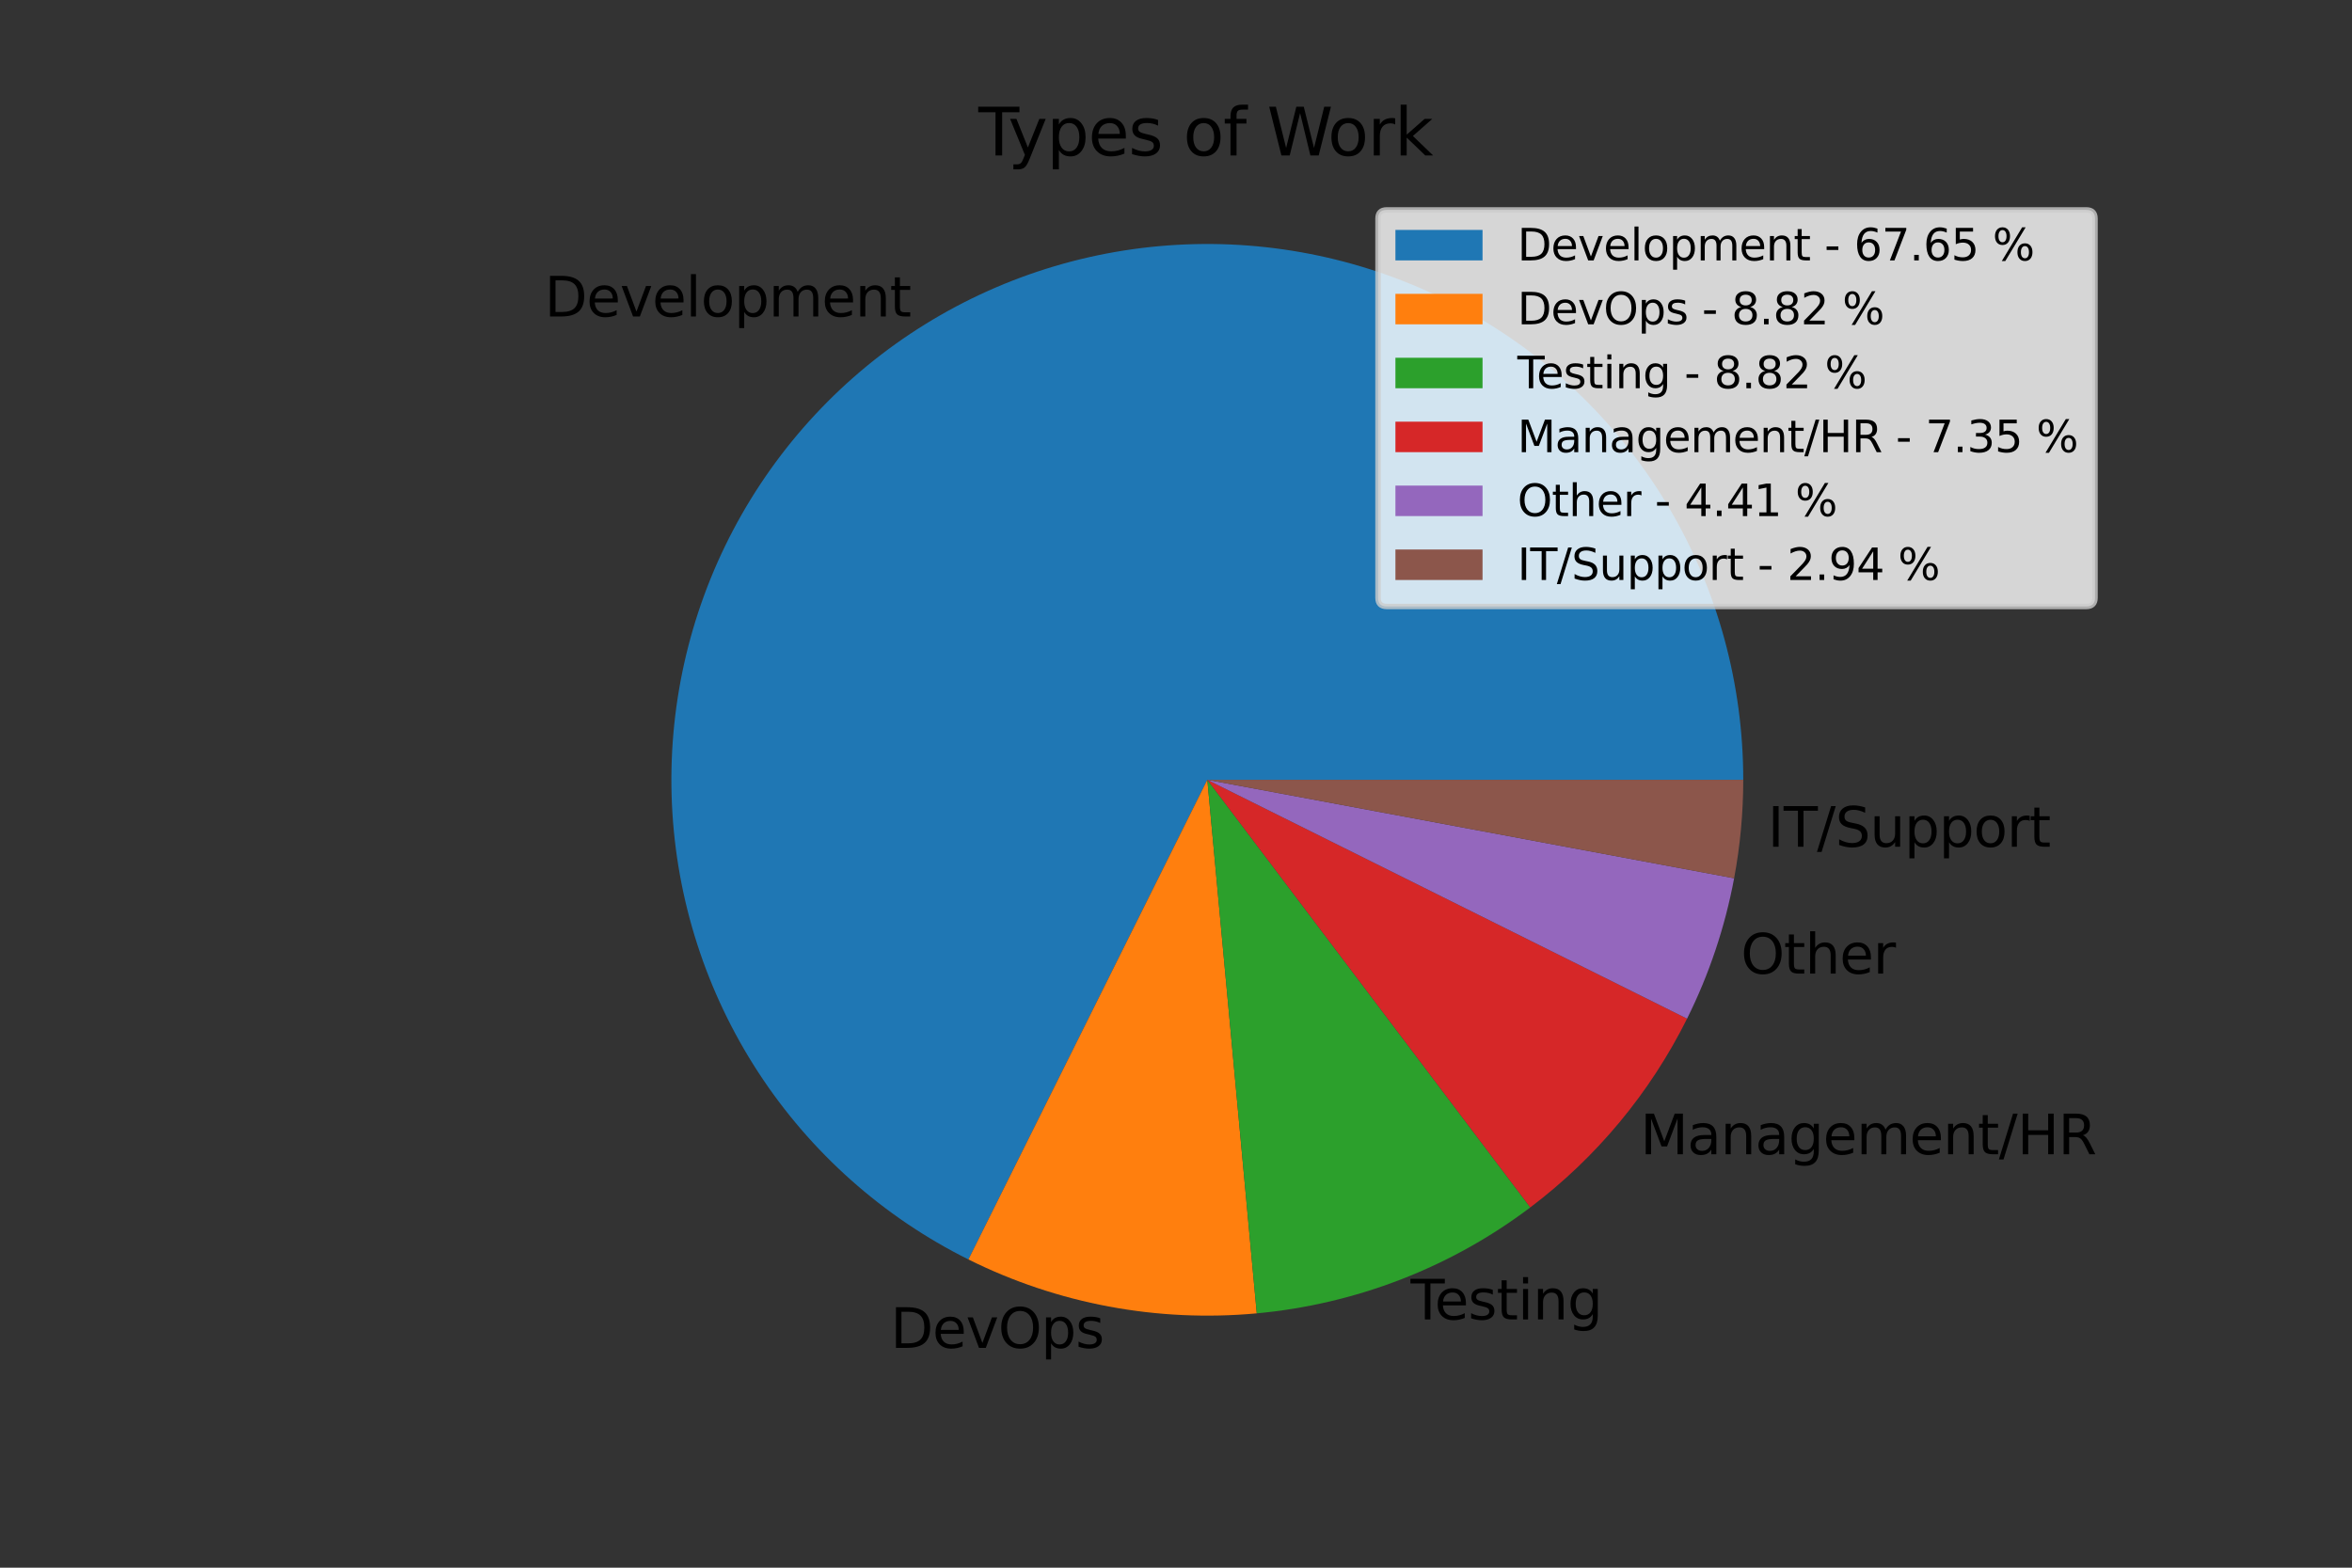 <?xml version="1.0" encoding="utf-8" standalone="no"?>
<!DOCTYPE svg PUBLIC "-//W3C//DTD SVG 1.1//EN"
  "http://www.w3.org/Graphics/SVG/1.1/DTD/svg11.dtd">
<svg height="288pt" version="1.1" viewBox="0 0 432 288" width="432pt" xmlns="http://www.w3.org/2000/svg" xmlns:xlink="http://www.w3.org/1999/xlink">
 <rect x="0" y="0" width="432" height="288" fill="#333333" stroke="none"/>
 <defs>
  <style type="text/css">*{stroke-linecap:butt;stroke-linejoin:round;}</style>
 </defs>
 <g id="figure_1">
  <g id="patch_1">
   <path d="M 0 288 
L 432 288 
L 432 0 
L 0 0 
z
" style="fill:none;"/>
  </g>
  <g id="axes_1">
   <g id="patch_2">
    <path d="M 320.189 143.259 
C 320.189 125.724 315.504 108.504 306.62 93.386 
C 297.735 78.268 284.971 65.795 269.652 57.263 
C 254.333 48.73 237.009 44.444 219.479 44.849 
C 201.948 45.254 184.841 50.336 169.932 59.567 
C 155.024 68.797 142.849 81.847 134.672 97.358 
C 126.496 112.87 122.611 130.289 123.421 147.805 
C 124.231 165.321 129.706 182.307 139.279 196.999 
C 148.852 211.69 162.179 223.56 177.875 231.376 
L 221.752 143.259 
L 320.189 143.259 
z
" style="fill:#1f77b4;"/>
   </g>
   <g id="patch_3">
    <path d="M 177.875 231.376 
C 186.03 235.437 194.71 238.346 203.665 240.02 
C 212.62 241.694 221.764 242.116 230.835 241.276 
L 221.752 143.259 
L 177.875 231.376 
z
" style="fill:#ff7f0e;"/>
   </g>
   <g id="patch_4">
    <path d="M 230.835 241.276 
C 239.906 240.435 248.817 238.339 257.312 235.048 
C 265.807 231.758 273.804 227.303 281.074 221.813 
L 221.752 143.259 
L 230.835 241.276 
z
" style="fill:#2ca02c;"/>
   </g>
   <g id="patch_5">
    <path d="M 281.074 221.813 
C 287.129 217.24 292.635 211.983 297.483 206.145 
C 302.331 200.307 306.487 193.929 309.869 187.136 
L 221.752 143.259 
L 281.074 221.813 
z
" style="fill:#d62728;"/>
   </g>
   <g id="patch_6">
    <path d="M 309.869 187.136 
C 311.897 183.063 313.64 178.855 315.086 174.541 
C 316.532 170.228 317.677 165.819 318.513 161.347 
L 221.752 143.259 
L 309.869 187.136 
z
" style="fill:#9467bd;"/>
   </g>
   <g id="patch_7">
    <path d="M 318.513 161.347 
C 319.07 158.366 319.489 155.361 319.769 152.342 
C 320.049 149.322 320.189 146.291 320.189 143.259 
L 221.752 143.259 
L 318.513 161.347 
z
" style="fill:#8c564b;"/>
   </g>
   <g id="matplotlib.axis_1"/>
   <g id="matplotlib.axis_2"/>
   <g id="text_1">
    <!-- Development -->
    <g transform="translate(100.019 58.141)scale(0.1 -0.1)">
     <defs>
      <path d="M 1259 4147 
L 1259 519 
L 2022 519 
Q 2988 519 3436 956 
Q 3884 1394 3884 2338 
Q 3884 3275 3436 3711 
Q 2988 4147 2022 4147 
L 1259 4147 
z
M 628 4666 
L 1925 4666 
Q 3281 4666 3915 4102 
Q 4550 3538 4550 2338 
Q 4550 1131 3912 565 
Q 3275 0 1925 0 
L 628 0 
L 628 4666 
z
" id="DejaVuSans-44" transform="scale(0.016)"/>
      <path d="M 3597 1894 
L 3597 1613 
L 953 1613 
Q 991 1019 1311 708 
Q 1631 397 2203 397 
Q 2534 397 2845 478 
Q 3156 559 3463 722 
L 3463 178 
Q 3153 47 2828 -22 
Q 2503 -91 2169 -91 
Q 1331 -91 842 396 
Q 353 884 353 1716 
Q 353 2575 817 3079 
Q 1281 3584 2069 3584 
Q 2775 3584 3186 3129 
Q 3597 2675 3597 1894 
z
M 3022 2063 
Q 3016 2534 2758 2815 
Q 2500 3097 2075 3097 
Q 1594 3097 1305 2825 
Q 1016 2553 972 2059 
L 3022 2063 
z
" id="DejaVuSans-65" transform="scale(0.016)"/>
      <path d="M 191 3500 
L 800 3500 
L 1894 563 
L 2988 3500 
L 3597 3500 
L 2284 0 
L 1503 0 
L 191 3500 
z
" id="DejaVuSans-76" transform="scale(0.016)"/>
      <path d="M 603 4863 
L 1178 4863 
L 1178 0 
L 603 0 
L 603 4863 
z
" id="DejaVuSans-6c" transform="scale(0.016)"/>
      <path d="M 1959 3097 
Q 1497 3097 1228 2736 
Q 959 2375 959 1747 
Q 959 1119 1226 758 
Q 1494 397 1959 397 
Q 2419 397 2687 759 
Q 2956 1122 2956 1747 
Q 2956 2369 2687 2733 
Q 2419 3097 1959 3097 
z
M 1959 3584 
Q 2709 3584 3137 3096 
Q 3566 2609 3566 1747 
Q 3566 888 3137 398 
Q 2709 -91 1959 -91 
Q 1206 -91 779 398 
Q 353 888 353 1747 
Q 353 2609 779 3096 
Q 1206 3584 1959 3584 
z
" id="DejaVuSans-6f" transform="scale(0.016)"/>
      <path d="M 1159 525 
L 1159 -1331 
L 581 -1331 
L 581 3500 
L 1159 3500 
L 1159 2969 
Q 1341 3281 1617 3432 
Q 1894 3584 2278 3584 
Q 2916 3584 3314 3078 
Q 3713 2572 3713 1747 
Q 3713 922 3314 415 
Q 2916 -91 2278 -91 
Q 1894 -91 1617 61 
Q 1341 213 1159 525 
z
M 3116 1747 
Q 3116 2381 2855 2742 
Q 2594 3103 2138 3103 
Q 1681 3103 1420 2742 
Q 1159 2381 1159 1747 
Q 1159 1113 1420 752 
Q 1681 391 2138 391 
Q 2594 391 2855 752 
Q 3116 1113 3116 1747 
z
" id="DejaVuSans-70" transform="scale(0.016)"/>
      <path d="M 3328 2828 
Q 3544 3216 3844 3400 
Q 4144 3584 4550 3584 
Q 5097 3584 5394 3201 
Q 5691 2819 5691 2113 
L 5691 0 
L 5113 0 
L 5113 2094 
Q 5113 2597 4934 2840 
Q 4756 3084 4391 3084 
Q 3944 3084 3684 2787 
Q 3425 2491 3425 1978 
L 3425 0 
L 2847 0 
L 2847 2094 
Q 2847 2600 2669 2842 
Q 2491 3084 2119 3084 
Q 1678 3084 1418 2786 
Q 1159 2488 1159 1978 
L 1159 0 
L 581 0 
L 581 3500 
L 1159 3500 
L 1159 2956 
Q 1356 3278 1631 3431 
Q 1906 3584 2284 3584 
Q 2666 3584 2933 3390 
Q 3200 3197 3328 2828 
z
" id="DejaVuSans-6d" transform="scale(0.016)"/>
      <path d="M 3513 2113 
L 3513 0 
L 2938 0 
L 2938 2094 
Q 2938 2591 2744 2837 
Q 2550 3084 2163 3084 
Q 1697 3084 1428 2787 
Q 1159 2491 1159 1978 
L 1159 0 
L 581 0 
L 581 3500 
L 1159 3500 
L 1159 2956 
Q 1366 3272 1645 3428 
Q 1925 3584 2291 3584 
Q 2894 3584 3203 3211 
Q 3513 2838 3513 2113 
z
" id="DejaVuSans-6e" transform="scale(0.016)"/>
      <path d="M 1172 4494 
L 1172 3500 
L 2356 3500 
L 2356 3053 
L 1172 3053 
L 1172 1153 
Q 1172 725 1289 603 
Q 1406 481 1766 481 
L 2356 481 
L 2356 0 
L 1766 0 
Q 1100 0 847 248 
Q 594 497 594 1153 
L 594 3053 
L 172 3053 
L 172 3500 
L 594 3500 
L 594 4494 
L 1172 4494 
z
" id="DejaVuSans-74" transform="scale(0.016)"/>
     </defs>
     <use xlink:href="#DejaVuSans-44"/>
     <use x="77.002" xlink:href="#DejaVuSans-65"/>
     <use x="138.525" xlink:href="#DejaVuSans-76"/>
     <use x="197.705" xlink:href="#DejaVuSans-65"/>
     <use x="259.229" xlink:href="#DejaVuSans-6c"/>
     <use x="287.012" xlink:href="#DejaVuSans-6f"/>
     <use x="348.193" xlink:href="#DejaVuSans-70"/>
     <use x="411.67" xlink:href="#DejaVuSans-6d"/>
     <use x="509.082" xlink:href="#DejaVuSans-65"/>
     <use x="570.605" xlink:href="#DejaVuSans-6e"/>
     <use x="633.984" xlink:href="#DejaVuSans-74"/>
    </g>
   </g>
   <g id="text_2">
    <!-- DevOps -->
    <g transform="translate(163.559 247.617)scale(0.1 -0.1)">
     <defs>
      <path d="M 2522 4238 
Q 1834 4238 1429 3725 
Q 1025 3213 1025 2328 
Q 1025 1447 1429 934 
Q 1834 422 2522 422 
Q 3209 422 3611 934 
Q 4013 1447 4013 2328 
Q 4013 3213 3611 3725 
Q 3209 4238 2522 4238 
z
M 2522 4750 
Q 3503 4750 4090 4092 
Q 4678 3434 4678 2328 
Q 4678 1225 4090 567 
Q 3503 -91 2522 -91 
Q 1538 -91 948 565 
Q 359 1222 359 2328 
Q 359 3434 948 4092 
Q 1538 4750 2522 4750 
z
" id="DejaVuSans-4f" transform="scale(0.016)"/>
      <path d="M 2834 3397 
L 2834 2853 
Q 2591 2978 2328 3040 
Q 2066 3103 1784 3103 
Q 1356 3103 1142 2972 
Q 928 2841 928 2578 
Q 928 2378 1081 2264 
Q 1234 2150 1697 2047 
L 1894 2003 
Q 2506 1872 2764 1633 
Q 3022 1394 3022 966 
Q 3022 478 2636 193 
Q 2250 -91 1575 -91 
Q 1294 -91 989 -36 
Q 684 19 347 128 
L 347 722 
Q 666 556 975 473 
Q 1284 391 1588 391 
Q 1994 391 2212 530 
Q 2431 669 2431 922 
Q 2431 1156 2273 1281 
Q 2116 1406 1581 1522 
L 1381 1569 
Q 847 1681 609 1914 
Q 372 2147 372 2553 
Q 372 3047 722 3315 
Q 1072 3584 1716 3584 
Q 2034 3584 2315 3537 
Q 2597 3491 2834 3397 
z
" id="DejaVuSans-73" transform="scale(0.016)"/>
     </defs>
     <use xlink:href="#DejaVuSans-44"/>
     <use x="77.002" xlink:href="#DejaVuSans-65"/>
     <use x="138.525" xlink:href="#DejaVuSans-76"/>
     <use x="197.705" xlink:href="#DejaVuSans-4f"/>
     <use x="276.416" xlink:href="#DejaVuSans-70"/>
     <use x="339.893" xlink:href="#DejaVuSans-73"/>
    </g>
   </g>
   <g id="text_3">
    <!-- Testing -->
    <g transform="translate(259.09 242.397)scale(0.1 -0.1)">
     <defs>
      <path d="M -19 4666 
L 3928 4666 
L 3928 4134 
L 2272 4134 
L 2272 0 
L 1638 0 
L 1638 4134 
L -19 4134 
L -19 4666 
z
" id="DejaVuSans-54" transform="scale(0.016)"/>
      <path d="M 603 3500 
L 1178 3500 
L 1178 0 
L 603 0 
L 603 3500 
z
M 603 4863 
L 1178 4863 
L 1178 4134 
L 603 4134 
L 603 4863 
z
" id="DejaVuSans-69" transform="scale(0.016)"/>
      <path d="M 2906 1791 
Q 2906 2416 2648 2759 
Q 2391 3103 1925 3103 
Q 1463 3103 1205 2759 
Q 947 2416 947 1791 
Q 947 1169 1205 825 
Q 1463 481 1925 481 
Q 2391 481 2648 825 
Q 2906 1169 2906 1791 
z
M 3481 434 
Q 3481 -459 3084 -895 
Q 2688 -1331 1869 -1331 
Q 1566 -1331 1297 -1286 
Q 1028 -1241 775 -1147 
L 775 -588 
Q 1028 -725 1275 -790 
Q 1522 -856 1778 -856 
Q 2344 -856 2625 -561 
Q 2906 -266 2906 331 
L 2906 616 
Q 2728 306 2450 153 
Q 2172 0 1784 0 
Q 1141 0 747 490 
Q 353 981 353 1791 
Q 353 2603 747 3093 
Q 1141 3584 1784 3584 
Q 2172 3584 2450 3431 
Q 2728 3278 2906 2969 
L 2906 3500 
L 3481 3500 
L 3481 434 
z
" id="DejaVuSans-67" transform="scale(0.016)"/>
     </defs>
     <use xlink:href="#DejaVuSans-54"/>
     <use x="44.084" xlink:href="#DejaVuSans-65"/>
     <use x="105.607" xlink:href="#DejaVuSans-73"/>
     <use x="157.707" xlink:href="#DejaVuSans-74"/>
     <use x="196.916" xlink:href="#DejaVuSans-69"/>
     <use x="224.699" xlink:href="#DejaVuSans-6e"/>
     <use x="288.078" xlink:href="#DejaVuSans-67"/>
    </g>
   </g>
   <g id="text_4">
    <!-- Management/HR -->
    <g transform="translate(301.27 212.049)scale(0.1 -0.1)">
     <defs>
      <path d="M 628 4666 
L 1569 4666 
L 2759 1491 
L 3956 4666 
L 4897 4666 
L 4897 0 
L 4281 0 
L 4281 4097 
L 3078 897 
L 2444 897 
L 1241 4097 
L 1241 0 
L 628 0 
L 628 4666 
z
" id="DejaVuSans-4d" transform="scale(0.016)"/>
      <path d="M 2194 1759 
Q 1497 1759 1228 1600 
Q 959 1441 959 1056 
Q 959 750 1161 570 
Q 1363 391 1709 391 
Q 2188 391 2477 730 
Q 2766 1069 2766 1631 
L 2766 1759 
L 2194 1759 
z
M 3341 1997 
L 3341 0 
L 2766 0 
L 2766 531 
Q 2569 213 2275 61 
Q 1981 -91 1556 -91 
Q 1019 -91 701 211 
Q 384 513 384 1019 
Q 384 1609 779 1909 
Q 1175 2209 1959 2209 
L 2766 2209 
L 2766 2266 
Q 2766 2663 2505 2880 
Q 2244 3097 1772 3097 
Q 1472 3097 1187 3025 
Q 903 2953 641 2809 
L 641 3341 
Q 956 3463 1253 3523 
Q 1550 3584 1831 3584 
Q 2591 3584 2966 3190 
Q 3341 2797 3341 1997 
z
" id="DejaVuSans-61" transform="scale(0.016)"/>
      <path d="M 1625 4666 
L 2156 4666 
L 531 -594 
L 0 -594 
L 1625 4666 
z
" id="DejaVuSans-2f" transform="scale(0.016)"/>
      <path d="M 628 4666 
L 1259 4666 
L 1259 2753 
L 3553 2753 
L 3553 4666 
L 4184 4666 
L 4184 0 
L 3553 0 
L 3553 2222 
L 1259 2222 
L 1259 0 
L 628 0 
L 628 4666 
z
" id="DejaVuSans-48" transform="scale(0.016)"/>
      <path d="M 2841 2188 
Q 3044 2119 3236 1894 
Q 3428 1669 3622 1275 
L 4263 0 
L 3584 0 
L 2988 1197 
Q 2756 1666 2539 1819 
Q 2322 1972 1947 1972 
L 1259 1972 
L 1259 0 
L 628 0 
L 628 4666 
L 2053 4666 
Q 2853 4666 3247 4331 
Q 3641 3997 3641 3322 
Q 3641 2881 3436 2590 
Q 3231 2300 2841 2188 
z
M 1259 4147 
L 1259 2491 
L 2053 2491 
Q 2509 2491 2742 2702 
Q 2975 2913 2975 3322 
Q 2975 3731 2742 3939 
Q 2509 4147 2053 4147 
L 1259 4147 
z
" id="DejaVuSans-52" transform="scale(0.016)"/>
     </defs>
     <use xlink:href="#DejaVuSans-4d"/>
     <use x="86.279" xlink:href="#DejaVuSans-61"/>
     <use x="147.559" xlink:href="#DejaVuSans-6e"/>
     <use x="210.938" xlink:href="#DejaVuSans-61"/>
     <use x="272.217" xlink:href="#DejaVuSans-67"/>
     <use x="335.693" xlink:href="#DejaVuSans-65"/>
     <use x="397.217" xlink:href="#DejaVuSans-6d"/>
     <use x="494.629" xlink:href="#DejaVuSans-65"/>
     <use x="556.152" xlink:href="#DejaVuSans-6e"/>
     <use x="619.531" xlink:href="#DejaVuSans-74"/>
     <use x="658.74" xlink:href="#DejaVuSans-2f"/>
     <use x="692.432" xlink:href="#DejaVuSans-48"/>
     <use x="767.627" xlink:href="#DejaVuSans-52"/>
    </g>
   </g>
   <g id="text_5">
    <!-- Other -->
    <g transform="translate(319.753 178.865)scale(0.1 -0.1)">
     <defs>
      <path d="M 3513 2113 
L 3513 0 
L 2938 0 
L 2938 2094 
Q 2938 2591 2744 2837 
Q 2550 3084 2163 3084 
Q 1697 3084 1428 2787 
Q 1159 2491 1159 1978 
L 1159 0 
L 581 0 
L 581 4863 
L 1159 4863 
L 1159 2956 
Q 1366 3272 1645 3428 
Q 1925 3584 2291 3584 
Q 2894 3584 3203 3211 
Q 3513 2838 3513 2113 
z
" id="DejaVuSans-68" transform="scale(0.016)"/>
      <path d="M 2631 2963 
Q 2534 3019 2420 3045 
Q 2306 3072 2169 3072 
Q 1681 3072 1420 2755 
Q 1159 2438 1159 1844 
L 1159 0 
L 581 0 
L 581 3500 
L 1159 3500 
L 1159 2956 
Q 1341 3275 1631 3429 
Q 1922 3584 2338 3584 
Q 2397 3584 2469 3576 
Q 2541 3569 2628 3553 
L 2631 2963 
z
" id="DejaVuSans-72" transform="scale(0.016)"/>
     </defs>
     <use xlink:href="#DejaVuSans-4f"/>
     <use x="78.711" xlink:href="#DejaVuSans-74"/>
     <use x="117.92" xlink:href="#DejaVuSans-68"/>
     <use x="181.299" xlink:href="#DejaVuSans-65"/>
     <use x="242.822" xlink:href="#DejaVuSans-72"/>
    </g>
   </g>
   <g id="text_6">
    <!-- IT/Support -->
    <g transform="translate(324.67 155.555)scale(0.1 -0.1)">
     <defs>
      <path d="M 628 4666 
L 1259 4666 
L 1259 0 
L 628 0 
L 628 4666 
z
" id="DejaVuSans-49" transform="scale(0.016)"/>
      <path d="M 3425 4513 
L 3425 3897 
Q 3066 4069 2747 4153 
Q 2428 4238 2131 4238 
Q 1616 4238 1336 4038 
Q 1056 3838 1056 3469 
Q 1056 3159 1242 3001 
Q 1428 2844 1947 2747 
L 2328 2669 
Q 3034 2534 3370 2195 
Q 3706 1856 3706 1288 
Q 3706 609 3251 259 
Q 2797 -91 1919 -91 
Q 1588 -91 1214 -16 
Q 841 59 441 206 
L 441 856 
Q 825 641 1194 531 
Q 1563 422 1919 422 
Q 2459 422 2753 634 
Q 3047 847 3047 1241 
Q 3047 1584 2836 1778 
Q 2625 1972 2144 2069 
L 1759 2144 
Q 1053 2284 737 2584 
Q 422 2884 422 3419 
Q 422 4038 858 4394 
Q 1294 4750 2059 4750 
Q 2388 4750 2728 4690 
Q 3069 4631 3425 4513 
z
" id="DejaVuSans-53" transform="scale(0.016)"/>
      <path d="M 544 1381 
L 544 3500 
L 1119 3500 
L 1119 1403 
Q 1119 906 1312 657 
Q 1506 409 1894 409 
Q 2359 409 2629 706 
Q 2900 1003 2900 1516 
L 2900 3500 
L 3475 3500 
L 3475 0 
L 2900 0 
L 2900 538 
Q 2691 219 2414 64 
Q 2138 -91 1772 -91 
Q 1169 -91 856 284 
Q 544 659 544 1381 
z
M 1991 3584 
L 1991 3584 
z
" id="DejaVuSans-75" transform="scale(0.016)"/>
     </defs>
     <use xlink:href="#DejaVuSans-49"/>
     <use x="29.492" xlink:href="#DejaVuSans-54"/>
     <use x="90.576" xlink:href="#DejaVuSans-2f"/>
     <use x="124.268" xlink:href="#DejaVuSans-53"/>
     <use x="187.744" xlink:href="#DejaVuSans-75"/>
     <use x="251.123" xlink:href="#DejaVuSans-70"/>
     <use x="314.6" xlink:href="#DejaVuSans-70"/>
     <use x="378.076" xlink:href="#DejaVuSans-6f"/>
     <use x="439.258" xlink:href="#DejaVuSans-72"/>
     <use x="480.371" xlink:href="#DejaVuSans-74"/>
    </g>
   </g>
   <g id="text_7">
    <!-- Types of Work -->
    <g transform="translate(179.706 28.56)scale(0.12 -0.12)">
     <defs>
      <path d="M 2059 -325 
Q 1816 -950 1584 -1140 
Q 1353 -1331 966 -1331 
L 506 -1331 
L 506 -850 
L 844 -850 
Q 1081 -850 1212 -737 
Q 1344 -625 1503 -206 
L 1606 56 
L 191 3500 
L 800 3500 
L 1894 763 
L 2988 3500 
L 3597 3500 
L 2059 -325 
z
" id="DejaVuSans-79" transform="scale(0.016)"/>
      <path id="DejaVuSans-20" transform="scale(0.016)"/>
      <path d="M 2375 4863 
L 2375 4384 
L 1825 4384 
Q 1516 4384 1395 4259 
Q 1275 4134 1275 3809 
L 1275 3500 
L 2222 3500 
L 2222 3053 
L 1275 3053 
L 1275 0 
L 697 0 
L 697 3053 
L 147 3053 
L 147 3500 
L 697 3500 
L 697 3744 
Q 697 4328 969 4595 
Q 1241 4863 1831 4863 
L 2375 4863 
z
" id="DejaVuSans-66" transform="scale(0.016)"/>
      <path d="M 213 4666 
L 850 4666 
L 1831 722 
L 2809 4666 
L 3519 4666 
L 4500 722 
L 5478 4666 
L 6119 4666 
L 4947 0 
L 4153 0 
L 3169 4050 
L 2175 0 
L 1381 0 
L 213 4666 
z
" id="DejaVuSans-57" transform="scale(0.016)"/>
      <path d="M 581 4863 
L 1159 4863 
L 1159 1991 
L 2875 3500 
L 3609 3500 
L 1753 1863 
L 3688 0 
L 2938 0 
L 1159 1709 
L 1159 0 
L 581 0 
L 581 4863 
z
" id="DejaVuSans-6b" transform="scale(0.016)"/>
     </defs>
     <use xlink:href="#DejaVuSans-54"/>
     <use x="45.459" xlink:href="#DejaVuSans-79"/>
     <use x="104.639" xlink:href="#DejaVuSans-70"/>
     <use x="168.115" xlink:href="#DejaVuSans-65"/>
     <use x="229.639" xlink:href="#DejaVuSans-73"/>
     <use x="281.738" xlink:href="#DejaVuSans-20"/>
     <use x="313.525" xlink:href="#DejaVuSans-6f"/>
     <use x="374.707" xlink:href="#DejaVuSans-66"/>
     <use x="409.912" xlink:href="#DejaVuSans-20"/>
     <use x="441.699" xlink:href="#DejaVuSans-57"/>
     <use x="534.701" xlink:href="#DejaVuSans-6f"/>
     <use x="595.883" xlink:href="#DejaVuSans-72"/>
     <use x="636.996" xlink:href="#DejaVuSans-6b"/>
    </g>
   </g>
   <g id="legend_1">
    <g id="patch_8">
     <path d="M 254.702 111.415 
L 383.2 111.415 
Q 384.8 111.415 384.8 109.815 
L 384.8 40.16 
Q 384.8 38.56 383.2 38.56 
L 254.702 38.56 
Q 253.102 38.56 253.102 40.16 
L 253.102 109.815 
Q 253.102 111.415 254.702 111.415 
z
" style="fill:#ffffff;opacity:0.8;stroke:#cccccc;stroke-linejoin:miter;"/>
    </g>
    <g id="patch_9">
     <path d="M 256.303 47.839 
L 272.303 47.839 
L 272.303 42.239 
L 256.303 42.239 
z
" style="fill:#1f77b4;"/>
    </g>
    <g id="text_8">
     <!-- Development - 67.65 % -->
     <g transform="translate(278.702 47.839)scale(0.08 -0.08)">
      <defs>
       <path d="M 313 2009 
L 1997 2009 
L 1997 1497 
L 313 1497 
L 313 2009 
z
" id="DejaVuSans-2d" transform="scale(0.016)"/>
       <path d="M 2113 2584 
Q 1688 2584 1439 2293 
Q 1191 2003 1191 1497 
Q 1191 994 1439 701 
Q 1688 409 2113 409 
Q 2538 409 2786 701 
Q 3034 994 3034 1497 
Q 3034 2003 2786 2293 
Q 2538 2584 2113 2584 
z
M 3366 4563 
L 3366 3988 
Q 3128 4100 2886 4159 
Q 2644 4219 2406 4219 
Q 1781 4219 1451 3797 
Q 1122 3375 1075 2522 
Q 1259 2794 1537 2939 
Q 1816 3084 2150 3084 
Q 2853 3084 3261 2657 
Q 3669 2231 3669 1497 
Q 3669 778 3244 343 
Q 2819 -91 2113 -91 
Q 1303 -91 875 529 
Q 447 1150 447 2328 
Q 447 3434 972 4092 
Q 1497 4750 2381 4750 
Q 2619 4750 2861 4703 
Q 3103 4656 3366 4563 
z
" id="DejaVuSans-36" transform="scale(0.016)"/>
       <path d="M 525 4666 
L 3525 4666 
L 3525 4397 
L 1831 0 
L 1172 0 
L 2766 4134 
L 525 4134 
L 525 4666 
z
" id="DejaVuSans-37" transform="scale(0.016)"/>
       <path d="M 684 794 
L 1344 794 
L 1344 0 
L 684 0 
L 684 794 
z
" id="DejaVuSans-2e" transform="scale(0.016)"/>
       <path d="M 691 4666 
L 3169 4666 
L 3169 4134 
L 1269 4134 
L 1269 2991 
Q 1406 3038 1543 3061 
Q 1681 3084 1819 3084 
Q 2600 3084 3056 2656 
Q 3513 2228 3513 1497 
Q 3513 744 3044 326 
Q 2575 -91 1722 -91 
Q 1428 -91 1123 -41 
Q 819 9 494 109 
L 494 744 
Q 775 591 1075 516 
Q 1375 441 1709 441 
Q 2250 441 2565 725 
Q 2881 1009 2881 1497 
Q 2881 1984 2565 2268 
Q 2250 2553 1709 2553 
Q 1456 2553 1204 2497 
Q 953 2441 691 2322 
L 691 4666 
z
" id="DejaVuSans-35" transform="scale(0.016)"/>
       <path d="M 4653 2053 
Q 4381 2053 4226 1822 
Q 4072 1591 4072 1178 
Q 4072 772 4226 539 
Q 4381 306 4653 306 
Q 4919 306 5073 539 
Q 5228 772 5228 1178 
Q 5228 1588 5073 1820 
Q 4919 2053 4653 2053 
z
M 4653 2450 
Q 5147 2450 5437 2106 
Q 5728 1763 5728 1178 
Q 5728 594 5436 251 
Q 5144 -91 4653 -91 
Q 4153 -91 3862 251 
Q 3572 594 3572 1178 
Q 3572 1766 3864 2108 
Q 4156 2450 4653 2450 
z
M 1428 4353 
Q 1159 4353 1004 4120 
Q 850 3888 850 3481 
Q 850 3069 1003 2837 
Q 1156 2606 1428 2606 
Q 1700 2606 1854 2837 
Q 2009 3069 2009 3481 
Q 2009 3884 1853 4118 
Q 1697 4353 1428 4353 
z
M 4250 4750 
L 4750 4750 
L 1831 -91 
L 1331 -91 
L 4250 4750 
z
M 1428 4750 
Q 1922 4750 2215 4408 
Q 2509 4066 2509 3481 
Q 2509 2891 2217 2550 
Q 1925 2209 1428 2209 
Q 931 2209 642 2551 
Q 353 2894 353 3481 
Q 353 4063 643 4406 
Q 934 4750 1428 4750 
z
" id="DejaVuSans-25" transform="scale(0.016)"/>
      </defs>
      <use xlink:href="#DejaVuSans-44"/>
      <use x="77.002" xlink:href="#DejaVuSans-65"/>
      <use x="138.525" xlink:href="#DejaVuSans-76"/>
      <use x="197.705" xlink:href="#DejaVuSans-65"/>
      <use x="259.229" xlink:href="#DejaVuSans-6c"/>
      <use x="287.012" xlink:href="#DejaVuSans-6f"/>
      <use x="348.193" xlink:href="#DejaVuSans-70"/>
      <use x="411.67" xlink:href="#DejaVuSans-6d"/>
      <use x="509.082" xlink:href="#DejaVuSans-65"/>
      <use x="570.605" xlink:href="#DejaVuSans-6e"/>
      <use x="633.984" xlink:href="#DejaVuSans-74"/>
      <use x="673.193" xlink:href="#DejaVuSans-20"/>
      <use x="704.98" xlink:href="#DejaVuSans-2d"/>
      <use x="741.064" xlink:href="#DejaVuSans-20"/>
      <use x="772.852" xlink:href="#DejaVuSans-36"/>
      <use x="836.475" xlink:href="#DejaVuSans-37"/>
      <use x="900.098" xlink:href="#DejaVuSans-2e"/>
      <use x="931.885" xlink:href="#DejaVuSans-36"/>
      <use x="995.508" xlink:href="#DejaVuSans-35"/>
      <use x="1059.131" xlink:href="#DejaVuSans-20"/>
      <use x="1090.918" xlink:href="#DejaVuSans-25"/>
     </g>
    </g>
    <g id="patch_10">
     <path d="M 256.303 59.581 
L 272.303 59.581 
L 272.303 53.981 
L 256.303 53.981 
z
" style="fill:#ff7f0e;"/>
    </g>
    <g id="text_9">
     <!-- DevOps - 8.82 % -->
     <g transform="translate(278.702 59.581)scale(0.08 -0.08)">
      <defs>
       <path d="M 2034 2216 
Q 1584 2216 1326 1975 
Q 1069 1734 1069 1313 
Q 1069 891 1326 650 
Q 1584 409 2034 409 
Q 2484 409 2743 651 
Q 3003 894 3003 1313 
Q 3003 1734 2745 1975 
Q 2488 2216 2034 2216 
z
M 1403 2484 
Q 997 2584 770 2862 
Q 544 3141 544 3541 
Q 544 4100 942 4425 
Q 1341 4750 2034 4750 
Q 2731 4750 3128 4425 
Q 3525 4100 3525 3541 
Q 3525 3141 3298 2862 
Q 3072 2584 2669 2484 
Q 3125 2378 3379 2068 
Q 3634 1759 3634 1313 
Q 3634 634 3220 271 
Q 2806 -91 2034 -91 
Q 1263 -91 848 271 
Q 434 634 434 1313 
Q 434 1759 690 2068 
Q 947 2378 1403 2484 
z
M 1172 3481 
Q 1172 3119 1398 2916 
Q 1625 2713 2034 2713 
Q 2441 2713 2670 2916 
Q 2900 3119 2900 3481 
Q 2900 3844 2670 4047 
Q 2441 4250 2034 4250 
Q 1625 4250 1398 4047 
Q 1172 3844 1172 3481 
z
" id="DejaVuSans-38" transform="scale(0.016)"/>
       <path d="M 1228 531 
L 3431 531 
L 3431 0 
L 469 0 
L 469 531 
Q 828 903 1448 1529 
Q 2069 2156 2228 2338 
Q 2531 2678 2651 2914 
Q 2772 3150 2772 3378 
Q 2772 3750 2511 3984 
Q 2250 4219 1831 4219 
Q 1534 4219 1204 4116 
Q 875 4013 500 3803 
L 500 4441 
Q 881 4594 1212 4672 
Q 1544 4750 1819 4750 
Q 2544 4750 2975 4387 
Q 3406 4025 3406 3419 
Q 3406 3131 3298 2873 
Q 3191 2616 2906 2266 
Q 2828 2175 2409 1742 
Q 1991 1309 1228 531 
z
" id="DejaVuSans-32" transform="scale(0.016)"/>
      </defs>
      <use xlink:href="#DejaVuSans-44"/>
      <use x="77.002" xlink:href="#DejaVuSans-65"/>
      <use x="138.525" xlink:href="#DejaVuSans-76"/>
      <use x="197.705" xlink:href="#DejaVuSans-4f"/>
      <use x="276.416" xlink:href="#DejaVuSans-70"/>
      <use x="339.893" xlink:href="#DejaVuSans-73"/>
      <use x="391.992" xlink:href="#DejaVuSans-20"/>
      <use x="423.779" xlink:href="#DejaVuSans-2d"/>
      <use x="459.863" xlink:href="#DejaVuSans-20"/>
      <use x="491.65" xlink:href="#DejaVuSans-38"/>
      <use x="555.273" xlink:href="#DejaVuSans-2e"/>
      <use x="587.061" xlink:href="#DejaVuSans-38"/>
      <use x="650.684" xlink:href="#DejaVuSans-32"/>
      <use x="714.307" xlink:href="#DejaVuSans-20"/>
      <use x="746.094" xlink:href="#DejaVuSans-25"/>
     </g>
    </g>
    <g id="patch_11">
     <path d="M 256.303 71.324 
L 272.303 71.324 
L 272.303 65.724 
L 256.303 65.724 
z
" style="fill:#2ca02c;"/>
    </g>
    <g id="text_10">
     <!-- Testing - 8.82 % -->
     <g transform="translate(278.702 71.324)scale(0.08 -0.08)">
      <use xlink:href="#DejaVuSans-54"/>
      <use x="44.084" xlink:href="#DejaVuSans-65"/>
      <use x="105.607" xlink:href="#DejaVuSans-73"/>
      <use x="157.707" xlink:href="#DejaVuSans-74"/>
      <use x="196.916" xlink:href="#DejaVuSans-69"/>
      <use x="224.699" xlink:href="#DejaVuSans-6e"/>
      <use x="288.078" xlink:href="#DejaVuSans-67"/>
      <use x="351.555" xlink:href="#DejaVuSans-20"/>
      <use x="383.342" xlink:href="#DejaVuSans-2d"/>
      <use x="419.426" xlink:href="#DejaVuSans-20"/>
      <use x="451.213" xlink:href="#DejaVuSans-38"/>
      <use x="514.836" xlink:href="#DejaVuSans-2e"/>
      <use x="546.623" xlink:href="#DejaVuSans-38"/>
      <use x="610.246" xlink:href="#DejaVuSans-32"/>
      <use x="673.869" xlink:href="#DejaVuSans-20"/>
      <use x="705.656" xlink:href="#DejaVuSans-25"/>
     </g>
    </g>
    <g id="patch_12">
     <path d="M 256.303 83.066 
L 272.303 83.066 
L 272.303 77.466 
L 256.303 77.466 
z
" style="fill:#d62728;"/>
    </g>
    <g id="text_11">
     <!-- Management/HR - 7.35 % -->
     <g transform="translate(278.702 83.066)scale(0.08 -0.08)">
      <defs>
       <path d="M 2597 2516 
Q 3050 2419 3304 2112 
Q 3559 1806 3559 1356 
Q 3559 666 3084 287 
Q 2609 -91 1734 -91 
Q 1441 -91 1130 -33 
Q 819 25 488 141 
L 488 750 
Q 750 597 1062 519 
Q 1375 441 1716 441 
Q 2309 441 2620 675 
Q 2931 909 2931 1356 
Q 2931 1769 2642 2001 
Q 2353 2234 1838 2234 
L 1294 2234 
L 1294 2753 
L 1863 2753 
Q 2328 2753 2575 2939 
Q 2822 3125 2822 3475 
Q 2822 3834 2567 4026 
Q 2313 4219 1838 4219 
Q 1578 4219 1281 4162 
Q 984 4106 628 3988 
L 628 4550 
Q 988 4650 1302 4700 
Q 1616 4750 1894 4750 
Q 2613 4750 3031 4423 
Q 3450 4097 3450 3541 
Q 3450 3153 3228 2886 
Q 3006 2619 2597 2516 
z
" id="DejaVuSans-33" transform="scale(0.016)"/>
      </defs>
      <use xlink:href="#DejaVuSans-4d"/>
      <use x="86.279" xlink:href="#DejaVuSans-61"/>
      <use x="147.559" xlink:href="#DejaVuSans-6e"/>
      <use x="210.938" xlink:href="#DejaVuSans-61"/>
      <use x="272.217" xlink:href="#DejaVuSans-67"/>
      <use x="335.693" xlink:href="#DejaVuSans-65"/>
      <use x="397.217" xlink:href="#DejaVuSans-6d"/>
      <use x="494.629" xlink:href="#DejaVuSans-65"/>
      <use x="556.152" xlink:href="#DejaVuSans-6e"/>
      <use x="619.531" xlink:href="#DejaVuSans-74"/>
      <use x="658.74" xlink:href="#DejaVuSans-2f"/>
      <use x="692.432" xlink:href="#DejaVuSans-48"/>
      <use x="767.627" xlink:href="#DejaVuSans-52"/>
      <use x="837.109" xlink:href="#DejaVuSans-20"/>
      <use x="868.896" xlink:href="#DejaVuSans-2d"/>
      <use x="904.98" xlink:href="#DejaVuSans-20"/>
      <use x="936.768" xlink:href="#DejaVuSans-37"/>
      <use x="1000.391" xlink:href="#DejaVuSans-2e"/>
      <use x="1032.178" xlink:href="#DejaVuSans-33"/>
      <use x="1095.801" xlink:href="#DejaVuSans-35"/>
      <use x="1159.424" xlink:href="#DejaVuSans-20"/>
      <use x="1191.211" xlink:href="#DejaVuSans-25"/>
     </g>
    </g>
    <g id="patch_13">
     <path d="M 256.303 94.809 
L 272.303 94.809 
L 272.303 89.209 
L 256.303 89.209 
z
" style="fill:#9467bd;"/>
    </g>
    <g id="text_12">
     <!-- Other - 4.41 % -->
     <g transform="translate(278.702 94.809)scale(0.08 -0.08)">
      <defs>
       <path d="M 2419 4116 
L 825 1625 
L 2419 1625 
L 2419 4116 
z
M 2253 4666 
L 3047 4666 
L 3047 1625 
L 3713 1625 
L 3713 1100 
L 3047 1100 
L 3047 0 
L 2419 0 
L 2419 1100 
L 313 1100 
L 313 1709 
L 2253 4666 
z
" id="DejaVuSans-34" transform="scale(0.016)"/>
       <path d="M 794 531 
L 1825 531 
L 1825 4091 
L 703 3866 
L 703 4441 
L 1819 4666 
L 2450 4666 
L 2450 531 
L 3481 531 
L 3481 0 
L 794 0 
L 794 531 
z
" id="DejaVuSans-31" transform="scale(0.016)"/>
      </defs>
      <use xlink:href="#DejaVuSans-4f"/>
      <use x="78.711" xlink:href="#DejaVuSans-74"/>
      <use x="117.92" xlink:href="#DejaVuSans-68"/>
      <use x="181.299" xlink:href="#DejaVuSans-65"/>
      <use x="242.822" xlink:href="#DejaVuSans-72"/>
      <use x="283.936" xlink:href="#DejaVuSans-20"/>
      <use x="315.723" xlink:href="#DejaVuSans-2d"/>
      <use x="351.807" xlink:href="#DejaVuSans-20"/>
      <use x="383.594" xlink:href="#DejaVuSans-34"/>
      <use x="447.217" xlink:href="#DejaVuSans-2e"/>
      <use x="479.004" xlink:href="#DejaVuSans-34"/>
      <use x="542.627" xlink:href="#DejaVuSans-31"/>
      <use x="606.25" xlink:href="#DejaVuSans-20"/>
      <use x="638.037" xlink:href="#DejaVuSans-25"/>
     </g>
    </g>
    <g id="patch_14">
     <path d="M 256.303 106.551 
L 272.303 106.551 
L 272.303 100.951 
L 256.303 100.951 
z
" style="fill:#8c564b;"/>
    </g>
    <g id="text_13">
     <!-- IT/Support - 2.94 % -->
     <g transform="translate(278.702 106.551)scale(0.08 -0.08)">
      <defs>
       <path d="M 703 97 
L 703 672 
Q 941 559 1184 500 
Q 1428 441 1663 441 
Q 2288 441 2617 861 
Q 2947 1281 2994 2138 
Q 2813 1869 2534 1725 
Q 2256 1581 1919 1581 
Q 1219 1581 811 2004 
Q 403 2428 403 3163 
Q 403 3881 828 4315 
Q 1253 4750 1959 4750 
Q 2769 4750 3195 4129 
Q 3622 3509 3622 2328 
Q 3622 1225 3098 567 
Q 2575 -91 1691 -91 
Q 1453 -91 1209 -44 
Q 966 3 703 97 
z
M 1959 2075 
Q 2384 2075 2632 2365 
Q 2881 2656 2881 3163 
Q 2881 3666 2632 3958 
Q 2384 4250 1959 4250 
Q 1534 4250 1286 3958 
Q 1038 3666 1038 3163 
Q 1038 2656 1286 2365 
Q 1534 2075 1959 2075 
z
" id="DejaVuSans-39" transform="scale(0.016)"/>
      </defs>
      <use xlink:href="#DejaVuSans-49"/>
      <use x="29.492" xlink:href="#DejaVuSans-54"/>
      <use x="90.576" xlink:href="#DejaVuSans-2f"/>
      <use x="124.268" xlink:href="#DejaVuSans-53"/>
      <use x="187.744" xlink:href="#DejaVuSans-75"/>
      <use x="251.123" xlink:href="#DejaVuSans-70"/>
      <use x="314.6" xlink:href="#DejaVuSans-70"/>
      <use x="378.076" xlink:href="#DejaVuSans-6f"/>
      <use x="439.258" xlink:href="#DejaVuSans-72"/>
      <use x="480.371" xlink:href="#DejaVuSans-74"/>
      <use x="519.58" xlink:href="#DejaVuSans-20"/>
      <use x="551.367" xlink:href="#DejaVuSans-2d"/>
      <use x="587.451" xlink:href="#DejaVuSans-20"/>
      <use x="619.238" xlink:href="#DejaVuSans-32"/>
      <use x="682.861" xlink:href="#DejaVuSans-2e"/>
      <use x="714.648" xlink:href="#DejaVuSans-39"/>
      <use x="778.271" xlink:href="#DejaVuSans-34"/>
      <use x="841.895" xlink:href="#DejaVuSans-20"/>
      <use x="873.682" xlink:href="#DejaVuSans-25"/>
     </g>
    </g>
   </g>
  </g>
 </g>
</svg>
